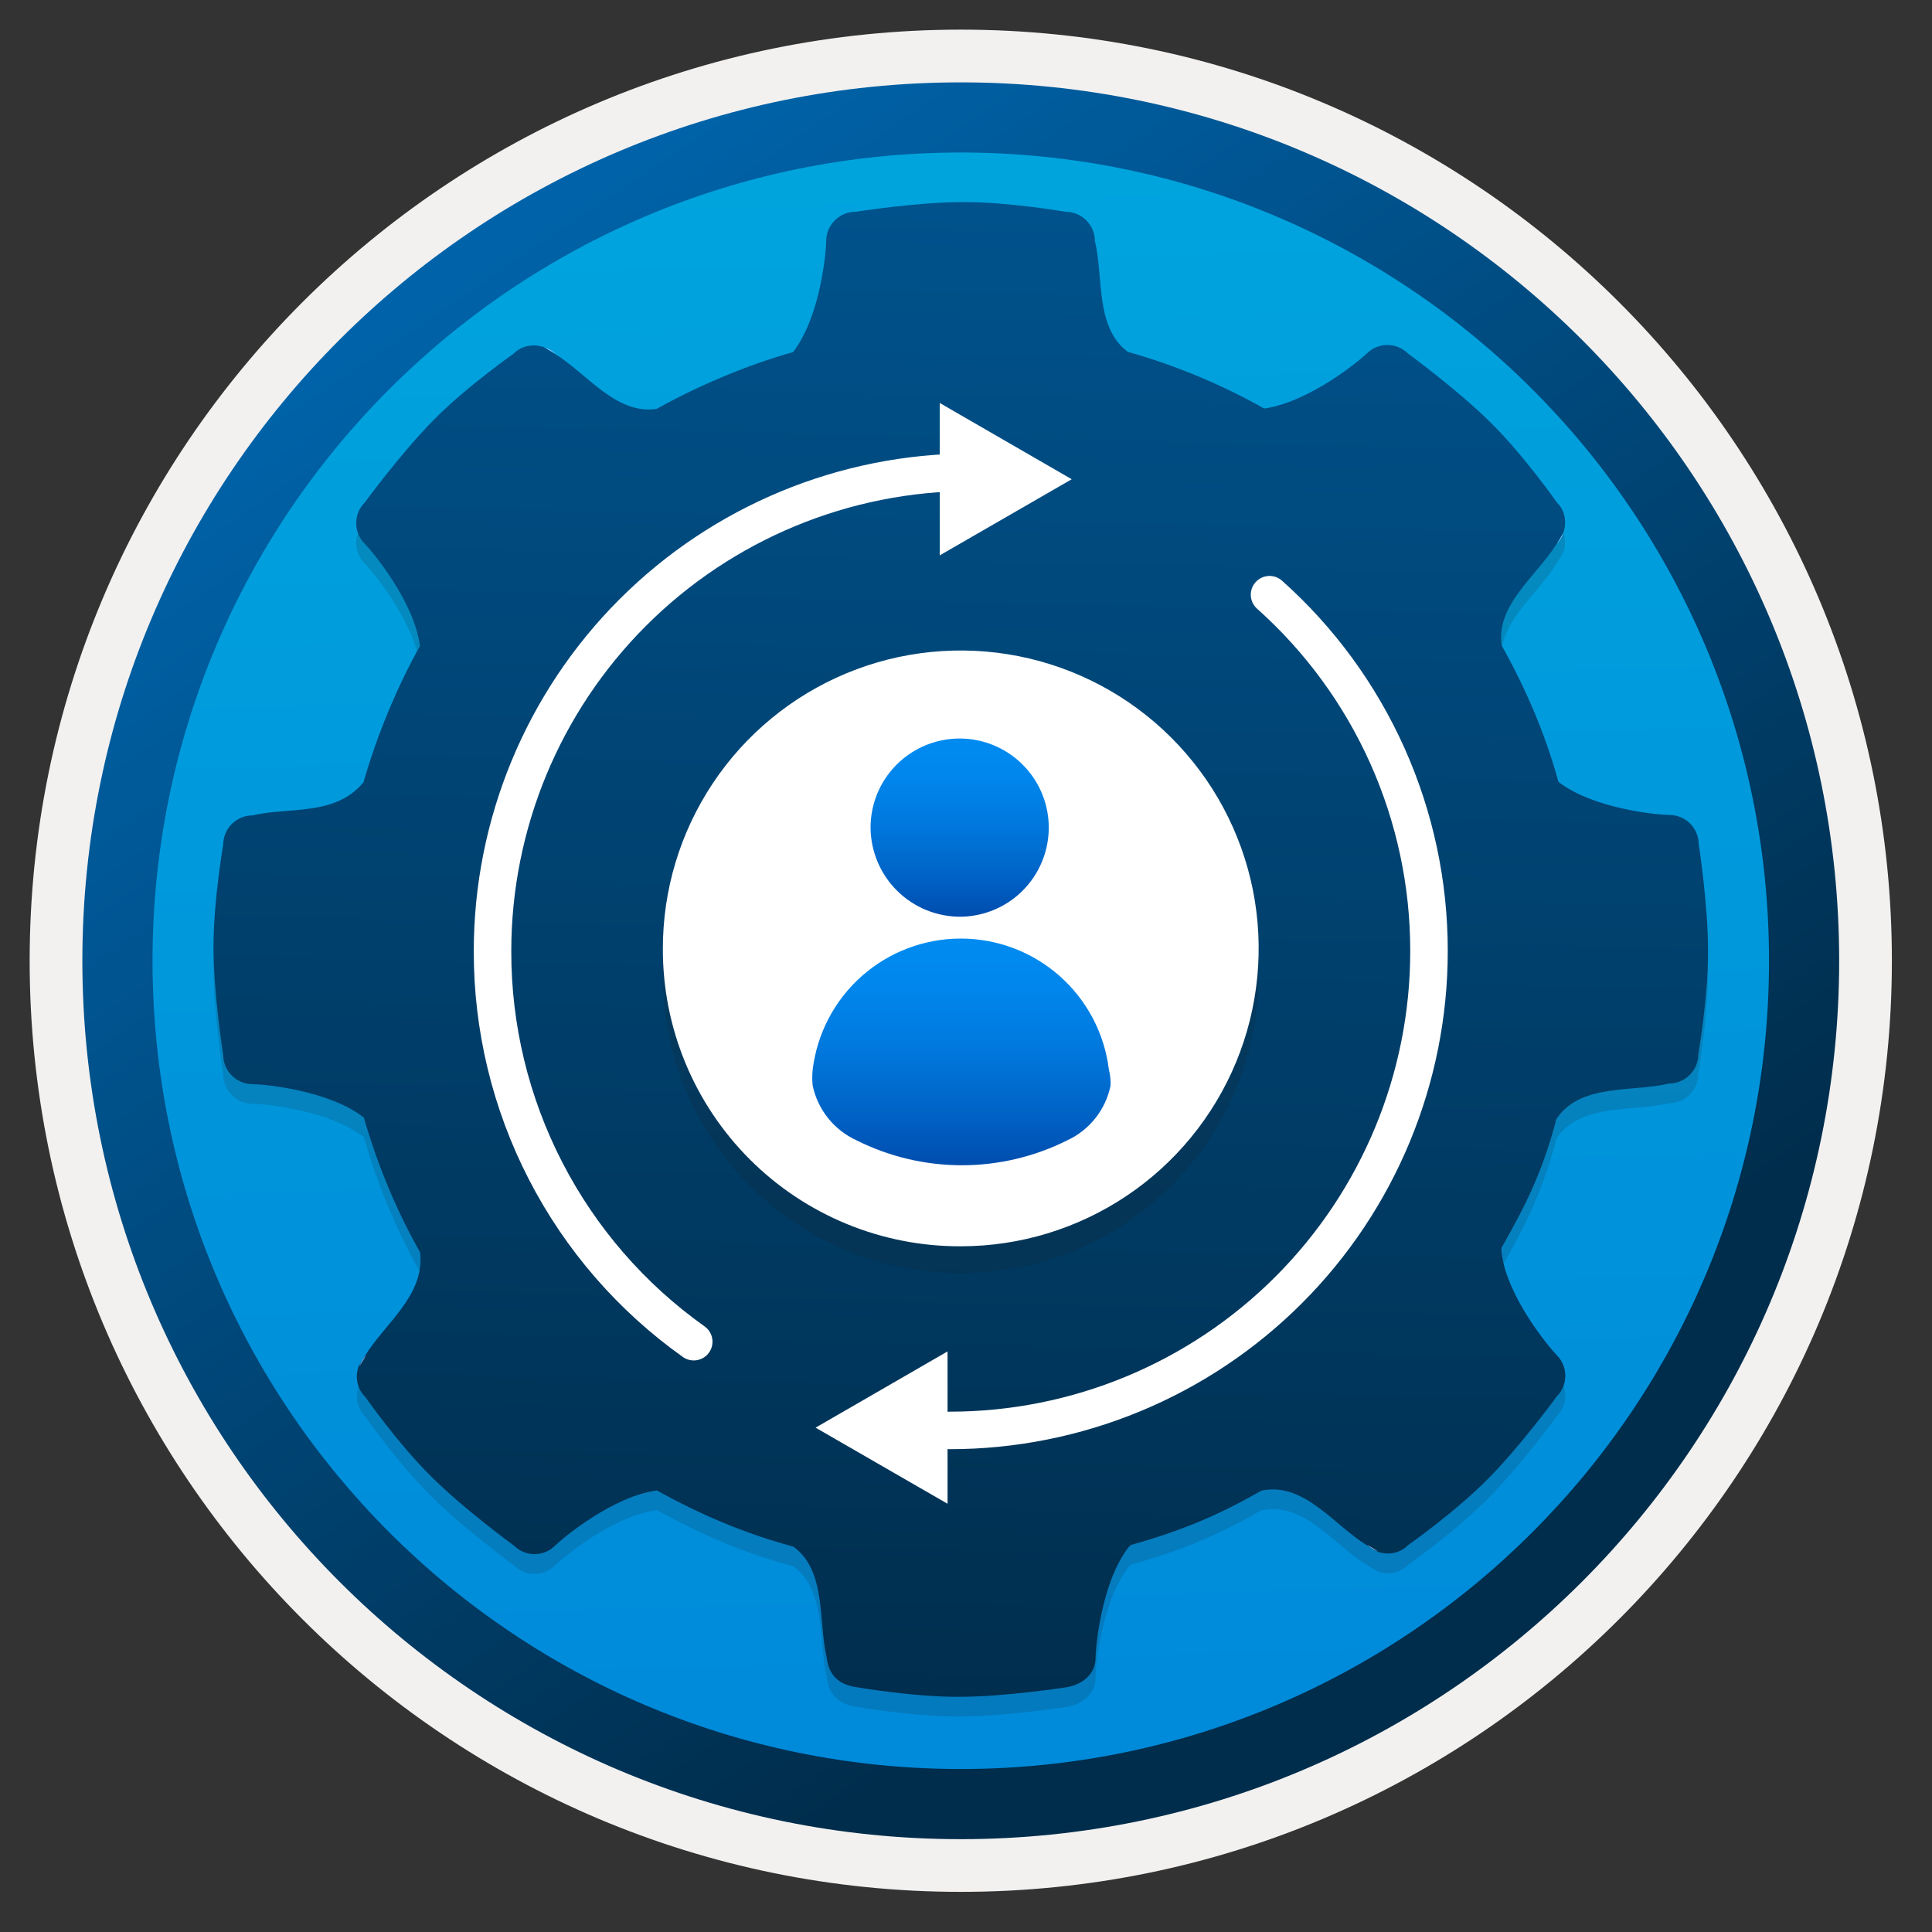 <svg width="103" height="103" viewBox="0 0 103 103" fill="none" xmlns="http://www.w3.org/2000/svg">
<rect x="0" y="0" width="103" height="103" fill="#333333" stroke="none"/>
<path d="M51.221 98.03C25.371 98.03 4.411 77.08 4.411 51.22C4.411 25.36 25.371 4.41 51.221 4.41C77.071 4.41 98.031 25.37 98.031 51.22C98.031 77.07 77.071 98.03 51.221 98.03Z" fill="url(#paint0_linear_339_25947)"/>
<path fill-rule="evenodd" clip-rule="evenodd" d="M97.121 51.22C97.121 76.57 76.571 97.12 51.221 97.12C25.871 97.12 5.321 76.57 5.321 51.22C5.321 25.87 25.871 5.32 51.221 5.32C76.571 5.32 97.121 25.87 97.121 51.22ZM51.221 1.58C78.641 1.58 100.861 23.8 100.861 51.22C100.861 78.64 78.631 100.86 51.221 100.86C23.801 100.86 1.581 78.63 1.581 51.22C1.581 23.8 23.801 1.58 51.221 1.58Z" fill="#F2F1F0"/>
<path fill-rule="evenodd" clip-rule="evenodd" d="M94.311 51.221C94.311 75.021 75.021 94.311 51.221 94.311C27.421 94.311 8.131 75.021 8.131 51.221C8.131 27.421 27.421 8.131 51.221 8.131C75.021 8.131 94.311 27.421 94.311 51.221ZM51.221 4.391C77.081 4.391 98.051 25.361 98.051 51.221C98.051 77.081 77.081 98.051 51.221 98.051C25.361 98.051 4.391 77.081 4.391 51.221C4.391 25.361 25.351 4.391 51.221 4.391Z" fill="url(#paint1_linear_339_25947)"/>
<path opacity="0.15" d="M90.563 46.055C90.563 45.205 89.867 44.498 89.005 44.498C88.442 44.498 84.962 44.188 83.084 42.73C83.084 42.73 83.095 42.708 83.084 42.73C82.377 40.157 81.339 37.748 80.058 35.462C79.726 33.297 81.969 31.717 82.996 30.027C83.173 29.729 83.283 29.563 83.349 29.441C83.537 28.889 83.438 28.259 82.996 27.829C82.996 27.829 81.273 25.365 79.505 23.609C77.738 21.852 75.064 19.897 75.064 19.897C74.457 19.29 73.474 19.29 72.866 19.897C72.469 20.284 69.817 22.471 67.42 22.825C67.387 22.825 67.387 22.825 67.387 22.825C65.167 21.565 62.67 20.527 60.174 19.82H60.141C58.373 18.516 58.837 15.821 58.373 13.899C58.373 13.048 57.677 12.341 56.816 12.341C56.816 12.341 53.855 11.822 51.359 11.822C48.862 11.822 45.604 12.341 45.604 12.341C44.753 12.341 44.046 13.037 44.046 13.899C44.046 14.462 43.737 17.942 42.279 19.82C39.804 20.516 37.208 21.62 35.01 22.847C32.845 23.178 31.265 20.936 29.575 19.908C29.277 19.732 29.111 19.621 28.99 19.555C28.437 19.367 27.808 19.466 27.377 19.908C27.377 19.908 24.913 21.631 23.157 23.399C21.401 25.166 19.445 27.84 19.445 27.84C18.838 28.447 18.838 29.43 19.445 30.038C19.832 30.424 22.086 33.12 22.384 35.473V35.495C21.158 37.693 20.086 40.278 19.379 42.752C19.379 42.752 19.412 42.708 19.379 42.752C17.866 44.586 15.38 44.056 13.458 44.52C12.608 44.52 11.901 45.216 11.901 46.077C11.901 46.077 11.382 49.038 11.382 51.534C11.382 54.031 11.901 57.289 11.901 57.289C11.901 58.14 12.597 58.847 13.458 58.847C14.022 58.847 17.501 59.156 19.379 60.614C19.423 60.592 19.401 60.648 19.401 60.648C20.119 63.133 21.147 65.619 22.395 67.806C22.373 67.839 22.395 67.806 22.406 67.883C22.616 70.148 20.495 71.628 19.468 73.318C19.291 73.616 19.18 73.782 19.114 73.903C18.926 74.456 19.026 75.085 19.468 75.516C19.468 75.516 21.191 77.98 22.958 79.736C24.726 81.503 27.399 83.448 27.399 83.448C28.006 84.055 28.99 84.055 29.597 83.448C29.984 83.061 32.679 80.808 35.032 80.509C35.032 80.509 35.021 80.52 35.065 80.531C37.33 81.791 39.661 82.785 42.212 83.481C42.234 83.492 42.312 83.514 42.312 83.514C44.079 84.817 43.615 87.513 44.079 89.435C44.179 90.296 44.654 90.849 45.637 90.992C45.637 90.992 48.597 91.511 51.094 91.511C53.59 91.511 56.849 91.003 56.849 91.003C57.699 90.86 58.406 90.307 58.406 89.446C58.406 88.882 58.716 85.403 60.174 83.525C60.174 83.525 60.24 83.47 60.295 83.414C62.891 82.685 64.869 81.879 67.166 80.564C67.288 80.52 67.155 80.531 67.431 80.487C69.597 80.156 71.176 82.398 72.866 83.425C73.165 83.602 73.33 83.713 73.452 83.779C74.004 83.967 74.634 83.867 75.064 83.425C75.064 83.425 77.528 81.702 79.284 79.935C81.052 78.167 82.996 75.494 82.996 75.494C83.603 74.887 83.603 73.903 82.996 73.296C82.609 72.909 80.356 70.214 80.058 67.861C80.024 67.618 80.046 67.585 80.08 67.519C81.394 65.21 82.212 63.52 82.93 60.891C82.93 60.891 82.896 60.802 83.062 60.581C84.366 58.814 87.061 59.278 88.983 58.814C89.834 58.814 90.541 58.118 90.541 57.256C90.541 57.256 91.06 54.296 91.06 51.799C91.071 49.325 90.563 46.055 90.563 46.055Z" fill="#1F1D20"/>
<path d="M90.563 45.006C90.563 44.156 89.867 43.449 89.005 43.449C88.442 43.449 84.962 43.14 83.084 41.681C83.084 41.681 83.095 41.659 83.084 41.681C82.377 39.108 81.339 36.7 80.058 34.413C79.726 32.248 81.969 30.668 82.996 28.978C83.173 28.68 83.283 28.514 83.349 28.393C83.537 27.84 83.438 27.211 82.996 26.78C82.996 26.78 81.273 24.316 79.505 22.56C77.738 20.804 75.064 18.848 75.064 18.848C74.457 18.241 73.474 18.241 72.866 18.848C72.469 19.235 69.817 21.422 67.42 21.776C67.387 21.776 67.387 21.776 67.387 21.776C65.167 20.516 62.67 19.478 60.174 18.771H60.141C58.373 17.468 58.837 14.772 58.373 12.85C58.373 12 57.677 11.293 56.816 11.293C56.816 11.293 53.855 10.773 51.359 10.773C48.862 10.773 45.604 11.293 45.604 11.293C44.753 11.293 44.046 11.989 44.046 12.85C44.046 13.414 43.737 16.893 42.279 18.771C39.804 19.467 37.208 20.572 35.01 21.798C32.845 22.129 31.265 19.887 29.575 18.86C29.277 18.683 29.111 18.572 28.99 18.506C28.437 18.318 27.808 18.418 27.377 18.86C27.377 18.86 24.913 20.583 23.157 22.35C21.401 24.118 19.445 26.791 19.445 26.791C18.838 27.398 18.838 28.381 19.445 28.989C19.832 29.376 22.086 32.071 22.384 34.424V34.446C21.158 36.644 20.086 39.229 19.379 41.704C19.379 41.704 19.412 41.659 19.379 41.704C17.866 43.537 15.38 43.007 13.458 43.471C12.608 43.471 11.901 44.167 11.901 45.029C11.901 45.029 11.382 47.989 11.382 50.486C11.382 52.982 11.901 56.241 11.901 56.241C11.901 57.091 12.597 57.798 13.458 57.798C14.022 57.798 17.501 58.108 19.379 59.566C19.423 59.544 19.401 59.599 19.401 59.599C20.119 62.084 21.147 64.57 22.395 66.757C22.373 66.79 22.395 66.757 22.406 66.834C22.616 69.099 20.495 70.579 19.468 72.269C19.291 72.567 19.18 72.733 19.114 72.855C18.926 73.407 19.026 74.037 19.468 74.467C19.468 74.467 21.191 76.931 22.958 78.687C24.726 80.455 27.399 82.399 27.399 82.399C28.006 83.006 28.99 83.006 29.597 82.399C29.984 82.012 32.679 79.759 35.032 79.46C35.032 79.46 35.021 79.471 35.065 79.483C37.33 80.742 39.661 81.736 42.212 82.432C42.234 82.443 42.312 82.465 42.312 82.465C44.079 83.769 43.615 86.464 44.079 88.386C44.179 89.248 44.654 89.8 45.637 89.944C45.637 89.944 48.597 90.463 51.094 90.463C53.59 90.463 56.849 89.954 56.849 89.954C57.699 89.811 58.406 89.259 58.406 88.397C58.406 87.834 58.716 84.354 60.174 82.476C60.174 82.476 60.24 82.421 60.295 82.366C62.891 81.636 64.869 80.83 67.166 79.516C67.288 79.471 67.155 79.483 67.431 79.438C69.597 79.107 71.176 81.349 72.866 82.377C73.165 82.553 73.33 82.664 73.452 82.73C74.004 82.918 74.634 82.819 75.064 82.377C75.064 82.377 77.528 80.653 79.284 78.886C81.052 77.118 82.996 74.445 82.996 74.445C83.603 73.838 83.603 72.855 82.996 72.247C82.609 71.86 80.356 69.165 80.058 66.812C80.024 66.569 80.046 66.536 80.08 66.47C81.394 64.161 82.212 62.471 82.93 59.842C82.93 59.842 82.896 59.754 83.062 59.533C84.366 57.765 87.061 58.229 88.983 57.765C89.834 57.765 90.541 57.069 90.541 56.208C90.541 56.208 91.06 53.247 91.06 50.751C91.071 48.265 90.563 45.006 90.563 45.006Z" fill="url(#paint2_linear_339_25947)"/>
<path d="M73.496 82.72C73.485 82.72 73.485 82.709 73.474 82.709C73.485 82.709 73.496 82.72 73.496 82.72Z" fill="#9FC2F6"/>
<path d="M73.474 82.709C73.253 82.576 72.888 82.356 72.888 82.356C73.065 82.521 73.264 82.632 73.474 82.709Z" fill="#9FC2F6"/>
<path d="M73.496 82.719C73.705 82.829 73.661 82.818 73.496 82.719V82.719Z" fill="#9FC2F6"/>
<path d="M29.056 18.527C29.277 18.66 29.641 18.881 29.641 18.881C29.465 18.715 29.266 18.594 29.056 18.527Z" fill="#9FC2F6"/>
<path d="M29.034 18.518C29.045 18.518 29.045 18.529 29.056 18.529C29.045 18.529 29.034 18.518 29.034 18.518Z" fill="#9FC2F6"/>
<path d="M29.034 18.517C28.835 18.395 28.868 18.417 29.034 18.517V18.517Z" fill="#9FC2F6"/>
<path d="M19.158 72.853C19.048 73.052 19.07 73.008 19.158 72.853V72.853Z" fill="#9FC2F6"/>
<path d="M19.158 72.855C19.158 72.843 19.17 72.843 19.17 72.832C19.17 72.843 19.158 72.855 19.158 72.855Z" fill="#9FC2F6"/>
<path d="M19.169 72.834C19.302 72.613 19.523 72.248 19.523 72.248C19.368 72.414 19.247 72.624 19.169 72.834Z" fill="#9FC2F6"/>
<path d="M83.361 28.404C83.228 28.625 83.007 28.99 83.007 28.99C83.162 28.813 83.283 28.614 83.361 28.404Z" fill="#9FC2F6"/>
<path d="M83.372 28.381C83.372 28.392 83.36 28.392 83.36 28.404C83.36 28.392 83.372 28.381 83.372 28.381Z" fill="#9FC2F6"/>
<path d="M83.371 28.381C83.482 28.182 83.46 28.227 83.371 28.381V28.381Z" fill="#9FC2F6"/>
<path opacity="0.15" d="M51.221 67.871C54.362 67.871 57.431 66.94 60.043 65.195C62.654 63.45 64.692 60.968 65.894 58.066C67.096 55.164 67.409 51.972 66.796 48.891C66.183 45.811 64.671 42.981 62.45 40.76C60.229 38.538 57.401 37.025 54.32 36.413C51.239 35.8 48.044 36.114 45.142 37.316C42.24 38.518 39.762 40.554 38.017 43.166C36.271 45.777 35.339 48.848 35.339 51.989C35.335 54.076 35.743 56.143 36.54 58.072C37.336 60 38.507 61.753 39.983 63.228C41.459 64.704 43.211 65.874 45.139 66.67C47.068 67.467 49.134 67.875 51.221 67.871V67.871Z" fill="#1F1D20"/>
<path d="M51.221 66.443C54.363 66.443 57.433 65.511 60.046 63.765C62.658 62.019 64.695 59.536 65.897 56.632C67.098 53.728 67.411 50.533 66.796 47.452C66.181 44.37 64.663 41.541 62.439 39.321C60.215 37.101 57.383 35.591 54.3 34.981C51.217 34.372 48.024 34.69 45.122 35.896C42.221 37.103 39.744 39.143 38.002 41.759C36.261 44.374 35.333 47.448 35.339 50.591C35.335 52.676 35.742 54.742 36.54 56.669C37.337 58.596 38.507 60.345 39.983 61.819C41.459 63.292 43.211 64.458 45.139 65.252C47.068 66.046 49.136 66.451 51.221 66.443V66.443Z" fill="white"/>
<path d="M59.119 57.031C58.884 55.101 57.95 53.325 56.495 52.036C55.04 50.748 53.165 50.037 51.222 50.037C49.279 50.037 47.401 50.748 45.946 52.036C44.491 53.325 43.56 55.101 43.325 57.031C43.297 57.312 43.297 57.595 43.325 57.876C43.46 58.509 43.74 59.103 44.145 59.609C44.549 60.115 45.067 60.519 45.656 60.79C47.401 61.666 49.326 62.123 51.279 62.123C53.232 62.123 55.16 61.666 56.905 60.79C57.49 60.519 58.002 60.114 58.402 59.607C58.802 59.101 59.079 58.508 59.207 57.876C59.219 57.591 59.189 57.306 59.119 57.031V57.031Z" fill="url(#paint3_linear_339_25947)"/>
<path d="M51.221 48.873C52.158 48.861 53.071 48.572 53.845 48.043C54.618 47.514 55.216 46.769 55.566 45.9C55.917 45.032 56.004 44.077 55.814 43.16C55.624 42.242 55.166 41.402 54.499 40.744C53.833 40.085 52.989 39.639 52.069 39.46C51.149 39.282 50.196 39.378 49.331 39.739C48.467 40.1 47.728 40.71 47.208 41.489C46.689 42.269 46.412 43.185 46.412 44.122C46.415 44.749 46.544 45.37 46.787 45.949C47.031 46.527 47.385 47.051 47.832 47.493C48.278 47.934 48.807 48.283 49.388 48.52C49.97 48.757 50.593 48.877 51.221 48.873V48.873Z" fill="url(#paint4_linear_339_25947)"/>
<path d="M36.985 71.529C33.662 69.169 30.953 66.046 29.087 62.423C27.22 58.8 26.25 54.782 26.258 50.706C26.258 43.936 28.948 37.442 33.735 32.655C38.523 27.867 45.016 25.178 51.786 25.178" stroke="white" stroke-width="2" stroke-miterlimit="10" stroke-linecap="round"/>
<path d="M67.683 31.705C70.36 34.093 72.501 37.021 73.967 40.296C75.432 43.571 76.187 47.118 76.184 50.706C76.184 57.483 73.492 63.983 68.699 68.775C63.907 73.567 57.407 76.26 50.63 76.26" stroke="white" stroke-width="2" stroke-miterlimit="10" stroke-linecap="round"/>
<path d="M50.099 21.484L57.136 25.55L50.099 29.608V21.484Z" fill="white"/>
<path d="M50.517 72.047L43.48 76.112L50.517 80.17V72.047Z" fill="white"/>
<defs>
<linearGradient id="paint0_linear_339_25947" x1="49.447" y1="-13.569" x2="53.429" y2="132.201" gradientUnits="userSpaceOnUse">
<stop stop-color="#00ABDE"/>
<stop offset="1" stop-color="#007ED8"/>
</linearGradient>
<linearGradient id="paint1_linear_339_25947" x1="2.651" y1="-20.402" x2="98.179" y2="120.479" gradientUnits="userSpaceOnUse">
<stop stop-color="#007ED8"/>
<stop offset="0.707" stop-color="#002D4C"/>
</linearGradient>
<linearGradient id="paint2_linear_339_25947" x1="54.306" y1="-85.458" x2="48.67" y2="166.297" gradientUnits="userSpaceOnUse">
<stop stop-color="#007ED8"/>
<stop offset="0.707" stop-color="#002D4C"/>
</linearGradient>
<linearGradient id="paint3_linear_339_25947" x1="51.257" y1="50.037" x2="51.257" y2="62.123" gradientUnits="userSpaceOnUse">
<stop stop-color="#008BF1"/>
<stop offset="0.22" stop-color="#0086EC"/>
<stop offset="0.49" stop-color="#0078DD"/>
<stop offset="0.79" stop-color="#0061C4"/>
<stop offset="1" stop-color="#004DAE"/>
</linearGradient>
<linearGradient id="paint4_linear_339_25947" x1="51.162" y1="39.373" x2="51.162" y2="48.873" gradientUnits="userSpaceOnUse">
<stop stop-color="#008BF1"/>
<stop offset="0.22" stop-color="#0086EC"/>
<stop offset="0.49" stop-color="#0078DD"/>
<stop offset="0.79" stop-color="#0061C4"/>
<stop offset="1" stop-color="#004DAE"/>
</linearGradient>
</defs>
</svg>
